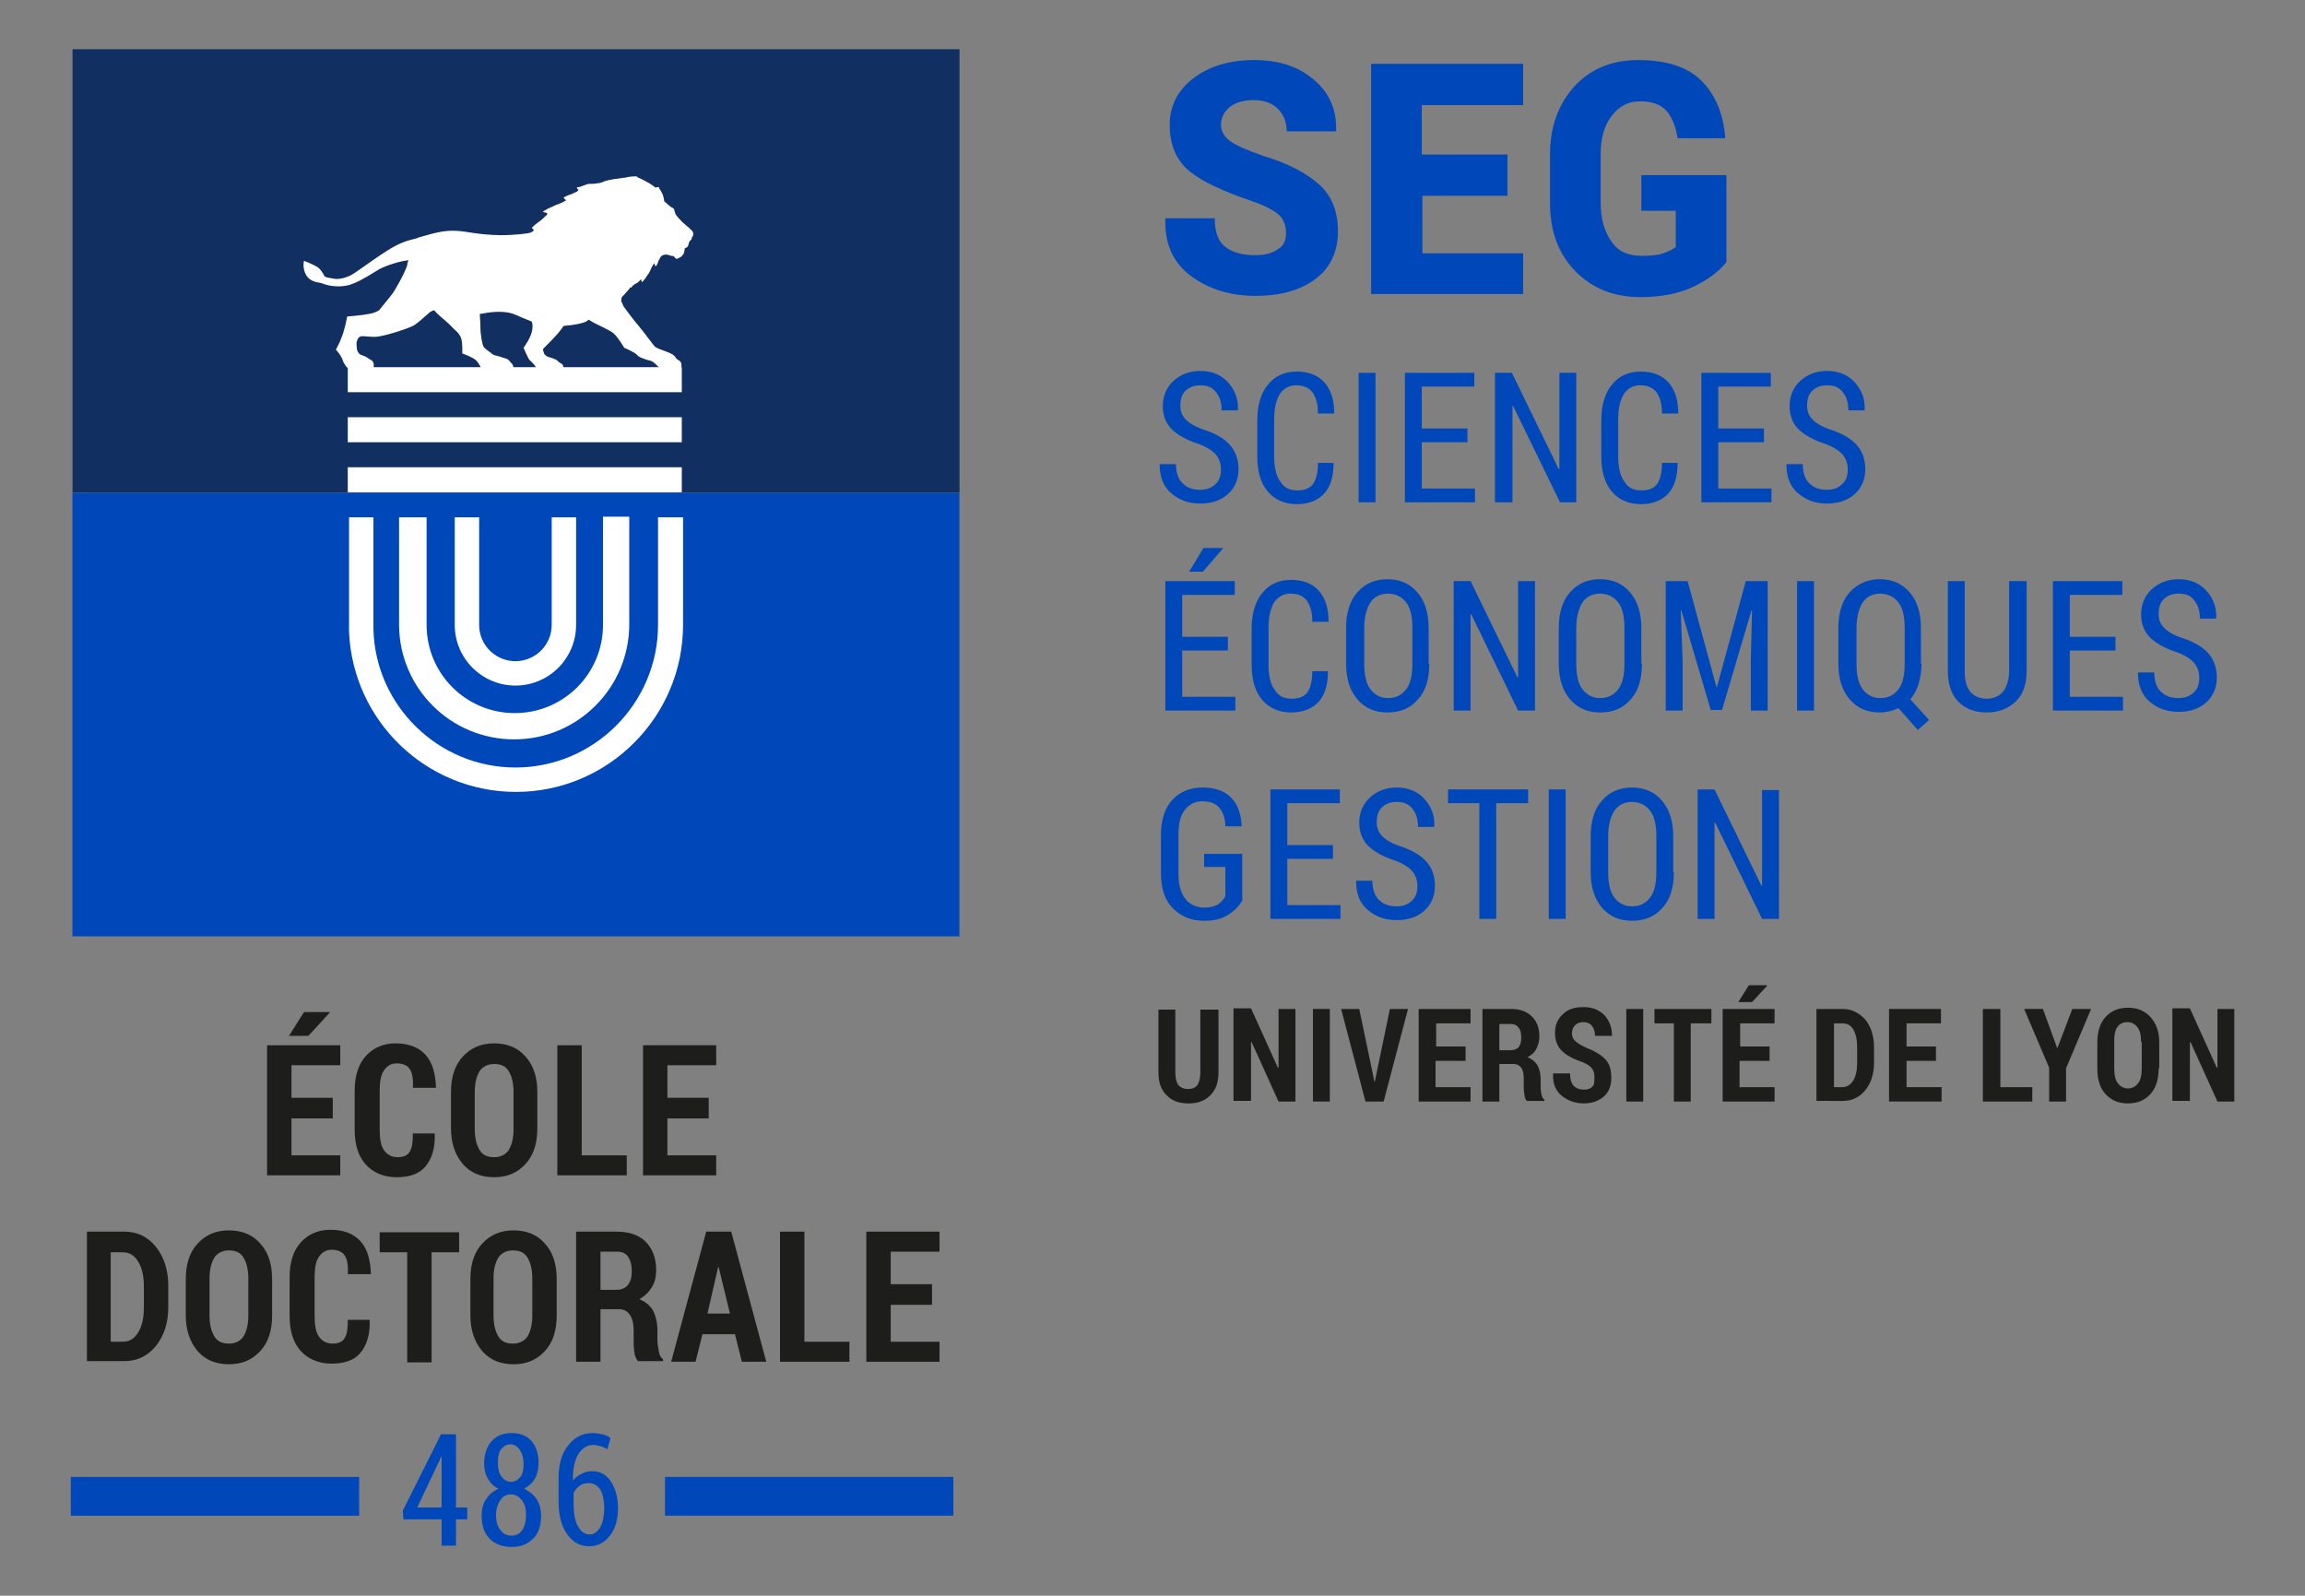 <?xml version="1.0" encoding="utf-8"?>
<!-- Generator: Adobe Illustrator 22.0.1, SVG Export Plug-In . SVG Version: 6.00 Build 0)  -->
<svg version="1.1" id="Calque_1" xmlns="http://www.w3.org/2000/svg" xmlns:xlink="http://www.w3.org/1999/xlink" x="0px" y="0px"
	 viewBox="0 0 368.5 255.1" style="enable-background:new 0 0 368.5 255.1;" xml:space="preserve">
<rect x="0" y="0" width="368.5" height="255.1" fill="#808080" stroke="none"/>
<style type="text/css">
	.st0{fill:#0047BA;}
	.st1{fill:#1D1D1B;}
	.st2{fill:#122F62;}
	.st3{fill:#FFFFFF;}
</style>
<g>
	<path class="st0" d="M205.6,37.3c0-1.3-0.4-2.3-1.2-3c-0.8-0.7-2.3-1.5-4.4-2.2c-4.4-1.5-7.7-3-9.8-4.7S187,23.2,187,20
		c0-3.1,1.3-5.6,3.8-7.5c2.5-1.9,5.8-2.9,9.7-2.9c3.9,0,7,1,9.5,3.1c2.5,2.1,3.7,4.8,3.6,8.1l0,0.2h-7.9c0-1.5-0.5-2.7-1.4-3.6
		c-0.9-0.9-2.2-1.4-3.9-1.4c-1.6,0-2.9,0.4-3.8,1.1c-0.9,0.8-1.4,1.7-1.4,2.8c0,1.1,0.5,1.9,1.4,2.6s2.7,1.5,5.3,2.4
		c4,1.2,7,2.8,9,4.6c2,1.8,3,4.3,3,7.5c0,3.2-1.2,5.8-3.6,7.6c-2.4,1.8-5.6,2.7-9.5,2.7c-4,0-7.4-1-10.3-3.1
		c-2.9-2.1-4.3-5.1-4.2-9.1l0-0.2h7.9c0,2.1,0.5,3.6,1.6,4.5s2.7,1.4,4.9,1.4c1.7,0,2.9-0.4,3.8-1.1
		C205.2,39.3,205.6,38.4,205.6,37.3z"/>
	<path class="st0" d="M241.1,31.3h-13.7v9.2h16.1V47h-24.3V10.2h24.3v6.6h-16.2v7.9h13.7V31.3z"/>
	<path class="st0" d="M276,41.9c-1.2,1.5-2.9,2.8-5.2,3.9c-2.3,1.1-5.1,1.7-8.5,1.7c-4.3,0-7.8-1.4-10.5-4.2c-2.7-2.8-4-6.4-4-10.9
		v-7.7c0-4.4,1.3-8,3.9-10.9c2.6-2.8,6-4.2,10.2-4.2c4.5,0,7.9,1.1,10.1,3.3c2.2,2.2,3.5,5.2,3.8,9l0,0.2h-7.6
		c-0.3-1.9-0.9-3.4-1.8-4.4c-0.9-1-2.3-1.5-4.2-1.5s-3.4,0.8-4.6,2.4c-1.2,1.6-1.7,3.6-1.7,6.1v7.7c0,2.6,0.6,4.6,1.7,6.2
		c1.1,1.6,2.7,2.3,4.8,2.3c1.5,0,2.7-0.1,3.5-0.4s1.5-0.6,2-1v-5.8h-5.5v-5.7H276V41.9z"/>
	<path class="st0" d="M195.2,75.1c0-1-0.3-1.8-0.8-2.4c-0.5-0.6-1.4-1.2-2.7-1.7c-1.9-0.6-3.3-1.4-4.3-2.3c-1-1-1.5-2.2-1.5-3.8
		c0-1.6,0.6-3,1.7-4c1.1-1,2.5-1.6,4.3-1.6c1.8,0,3.3,0.6,4.4,1.8c1.1,1.2,1.7,2.7,1.6,4.4l0,0.1h-2.6c0-1.2-0.3-2.2-0.9-2.9
		c-0.6-0.8-1.4-1.1-2.5-1.1c-1,0-1.8,0.3-2.4,0.9c-0.6,0.6-0.8,1.4-0.8,2.4c0,0.9,0.3,1.6,0.9,2.2s1.6,1.2,2.9,1.6
		c1.8,0.6,3.2,1.4,4.1,2.4c0.9,1,1.4,2.3,1.4,3.9c0,1.7-0.6,3-1.7,4s-2.6,1.5-4.4,1.5c-1.8,0-3.3-0.5-4.6-1.6
		c-1.3-1.1-1.9-2.6-1.9-4.6l0-0.1h2.6c0,1.4,0.4,2.5,1.1,3.1c0.7,0.7,1.6,1,2.8,1c1,0,1.8-0.3,2.4-0.9
		C194.9,76.9,195.2,76.1,195.2,75.1z"/>
	<path class="st0" d="M213.2,74L213.2,74c0,2.2-0.5,3.8-1.5,4.9c-1,1.1-2.5,1.7-4.4,1.7c-1.9,0-3.5-0.7-4.6-2
		c-1.2-1.4-1.7-3.3-1.7-5.7v-5.7c0-2.4,0.6-4.4,1.7-5.7c1.1-1.4,2.7-2.1,4.6-2.1c1.9,0,3.4,0.6,4.4,1.7c1,1.1,1.6,2.7,1.6,4.9l0,0.1
		h-2.6c0-1.5-0.3-2.6-0.9-3.4c-0.5-0.7-1.4-1.1-2.6-1.1c-1.1,0-2,0.5-2.6,1.4c-0.6,1-0.9,2.3-0.9,4.1v5.8c0,1.8,0.3,3.2,1,4.1
		c0.6,1,1.5,1.4,2.7,1.4c1.1,0,2-0.3,2.5-1s0.8-1.8,0.8-3.4H213.2z"/>
	<path class="st0" d="M219.9,80.3h-2.7V59.6h2.7V80.3z"/>
	<path class="st0" d="M234.6,70.7h-7.3v7.4h8.5v2.2h-11.2V59.6h11.1v2.2h-8.4v6.7h7.3V70.7z"/>
	<path class="st0" d="M252.1,80.3h-2.7l-7.5-15.4l-0.1,0v15.4H239V59.6h2.7l7.5,15.4l0.1,0V59.6h2.7V80.3z"/>
	<path class="st0" d="M268.2,74L268.2,74c0,2.2-0.5,3.8-1.5,4.9c-1,1.1-2.5,1.7-4.4,1.7c-1.9,0-3.5-0.7-4.6-2
		c-1.2-1.4-1.7-3.3-1.7-5.7v-5.7c0-2.4,0.6-4.4,1.7-5.7c1.1-1.4,2.7-2.1,4.6-2.1c1.9,0,3.4,0.6,4.4,1.7c1,1.1,1.6,2.7,1.6,4.9l0,0.1
		h-2.6c0-1.5-0.3-2.6-0.9-3.4c-0.5-0.7-1.4-1.1-2.6-1.1c-1.1,0-2,0.5-2.6,1.4c-0.6,1-0.9,2.3-0.9,4.1v5.8c0,1.8,0.3,3.2,1,4.1
		c0.6,1,1.5,1.4,2.7,1.4c1.1,0,2-0.3,2.5-1s0.8-1.8,0.8-3.4H268.2z"/>
	<path class="st0" d="M282,70.7h-7.3v7.4h8.5v2.2h-11.2V59.6h11.1v2.2h-8.4v6.7h7.3V70.7z"/>
	<path class="st0" d="M295.4,75.1c0-1-0.3-1.8-0.8-2.4c-0.5-0.6-1.4-1.2-2.7-1.7c-1.9-0.6-3.3-1.4-4.3-2.3c-1-1-1.5-2.2-1.5-3.8
		c0-1.6,0.6-3,1.7-4c1.1-1,2.5-1.6,4.3-1.6c1.8,0,3.3,0.6,4.4,1.8c1.1,1.2,1.7,2.7,1.6,4.4l0,0.1h-2.6c0-1.2-0.3-2.2-0.9-2.9
		c-0.6-0.8-1.4-1.1-2.5-1.1c-1,0-1.8,0.3-2.4,0.9c-0.6,0.6-0.8,1.4-0.8,2.4c0,0.9,0.3,1.6,0.9,2.2s1.6,1.2,2.9,1.6
		c1.8,0.6,3.2,1.4,4.1,2.4c0.9,1,1.4,2.3,1.4,3.9c0,1.7-0.6,3-1.7,4s-2.6,1.5-4.4,1.5c-1.8,0-3.3-0.5-4.6-1.6
		c-1.3-1.1-1.9-2.6-1.9-4.6l0-0.1h2.6c0,1.4,0.4,2.5,1.1,3.1c0.7,0.7,1.6,1,2.8,1c1,0,1.8-0.3,2.4-0.9
		C295.1,76.9,295.4,76.1,295.4,75.1z"/>
	<path class="st0" d="M196.3,104H189v7.4h8.5v2.2h-11.2V92.9h11.1v2.2H189v6.7h7.3V104z M192.4,87.6h3.1l0,0.1l-3.2,3.7h-2.2
		L192.4,87.6z"/>
	<path class="st0" d="M212.3,107.3L212.3,107.3c0,2.2-0.5,3.8-1.5,4.9c-1,1.1-2.5,1.7-4.4,1.7c-1.9,0-3.5-0.7-4.6-2
		c-1.2-1.4-1.7-3.3-1.7-5.7v-5.7c0-2.4,0.6-4.4,1.7-5.7c1.1-1.4,2.7-2.1,4.6-2.1c1.9,0,3.4,0.6,4.4,1.7c1,1.1,1.6,2.7,1.6,4.9l0,0.1
		h-2.6c0-1.5-0.3-2.6-0.9-3.4c-0.5-0.7-1.4-1.1-2.6-1.1c-1.1,0-2,0.5-2.6,1.4c-0.6,1-0.9,2.3-0.9,4.1v5.8c0,1.8,0.3,3.2,1,4.1
		c0.6,1,1.5,1.4,2.7,1.4c1.1,0,2-0.3,2.5-1s0.8-1.8,0.8-3.4H212.3z"/>
	<path class="st0" d="M228.5,106.1c0,2.5-0.6,4.4-1.8,5.7c-1.2,1.4-2.8,2.1-4.9,2.1c-2,0-3.6-0.7-4.8-2.1c-1.2-1.4-1.8-3.3-1.8-5.7
		v-5.7c0-2.4,0.6-4.4,1.8-5.7c1.2-1.4,2.8-2.1,4.8-2.1c2,0,3.6,0.7,4.8,2.1s1.8,3.3,1.8,5.7V106.1z M225.8,100.4
		c0-1.8-0.3-3.2-1-4.1c-0.7-0.9-1.7-1.4-2.9-1.4c-1.2,0-2.2,0.5-2.8,1.4s-1,2.3-1,4.1v5.7c0,1.8,0.3,3.2,1,4.1
		c0.7,0.9,1.6,1.4,2.8,1.4c1.3,0,2.2-0.5,2.9-1.4s1-2.3,1-4.1V100.4z"/>
	<path class="st0" d="M245.4,113.6h-2.7l-7.5-15.4l-0.1,0v15.4h-2.7V92.9h2.7l7.5,15.4l0.1,0V92.9h2.7V113.6z"/>
	<path class="st0" d="M262.5,106.1c0,2.5-0.6,4.4-1.8,5.7c-1.2,1.4-2.8,2.1-4.9,2.1c-2,0-3.6-0.7-4.8-2.1c-1.2-1.4-1.8-3.3-1.8-5.7
		v-5.7c0-2.4,0.6-4.4,1.8-5.7c1.2-1.4,2.8-2.1,4.8-2.1c2,0,3.6,0.7,4.8,2.1s1.8,3.3,1.8,5.7V106.1z M259.7,100.4
		c0-1.8-0.3-3.2-1-4.1c-0.7-0.9-1.7-1.4-2.9-1.4c-1.2,0-2.2,0.5-2.8,1.4s-1,2.3-1,4.1v5.7c0,1.8,0.3,3.2,1,4.1
		c0.7,0.9,1.6,1.4,2.8,1.4c1.3,0,2.2-0.5,2.9-1.4s1-2.3,1-4.1V100.4z"/>
	<path class="st0" d="M269.8,92.9l4.6,16.9h0.1l4.6-16.9h3.5v20.7h-2.7v-8l0.2-8l-0.1,0l-4.7,15.9h-1.8l-4.7-15.9l-0.1,0l0.3,8v8
		h-2.7V92.9H269.8z"/>
	<path class="st0" d="M290,113.6h-2.7V92.9h2.7V113.6z"/>
	<path class="st0" d="M307.2,106.1c0,1.2-0.2,2.3-0.5,3.3s-0.8,1.8-1.3,2.4l3,3.3l-1.8,1.6l-3.1-3.5c-0.5,0.2-0.9,0.4-1.4,0.5
		c-0.5,0.1-1,0.2-1.6,0.2c-2,0-3.6-0.7-4.8-2.1c-1.2-1.4-1.8-3.3-1.8-5.7v-5.7c0-2.4,0.6-4.4,1.8-5.7s2.8-2.1,4.8-2.1
		c2,0,3.6,0.7,4.8,2.1c1.2,1.4,1.8,3.3,1.8,5.7V106.1z M304.5,100.4c0-1.8-0.3-3.2-1-4.1c-0.7-0.9-1.7-1.4-2.9-1.4
		c-1.2,0-2.2,0.5-2.8,1.4s-1,2.3-1,4.1v5.7c0,1.8,0.3,3.2,1,4.1c0.7,0.9,1.6,1.4,2.8,1.4c1.3,0,2.2-0.5,2.9-1.4s1-2.3,1-4.1V100.4z"
		/>
	<path class="st0" d="M324,92.9v14.4c0,2.1-0.6,3.8-1.8,4.9c-1.2,1.1-2.7,1.7-4.6,1.7c-1.9,0-3.4-0.6-4.5-1.7
		c-1.1-1.1-1.7-2.8-1.7-4.9V92.9h2.7v14.4c0,1.5,0.3,2.6,0.9,3.3s1.5,1.1,2.6,1.1c1.1,0,2-0.4,2.6-1.1c0.6-0.7,1-1.9,1-3.4V92.9H324
		z"/>
	<path class="st0" d="M338.2,104h-7.3v7.4h8.5v2.2h-11.2V92.9h11.1v2.2h-8.4v6.7h7.3V104z"/>
	<path class="st0" d="M351.6,108.4c0-1-0.3-1.8-0.8-2.4c-0.5-0.6-1.4-1.2-2.7-1.7c-1.9-0.6-3.3-1.4-4.3-2.3c-1-1-1.5-2.2-1.5-3.8
		c0-1.6,0.6-3,1.7-4c1.1-1,2.5-1.6,4.3-1.6c1.8,0,3.3,0.6,4.4,1.8c1.1,1.2,1.7,2.7,1.6,4.4l0,0.1h-2.6c0-1.2-0.3-2.2-0.9-2.9
		c-0.6-0.8-1.4-1.1-2.5-1.1c-1,0-1.8,0.3-2.4,0.9c-0.6,0.6-0.8,1.4-0.8,2.4c0,0.9,0.3,1.6,0.9,2.2s1.6,1.2,2.9,1.6
		c1.8,0.6,3.2,1.4,4.1,2.4c0.9,1,1.4,2.3,1.4,3.9c0,1.7-0.6,3-1.7,4s-2.6,1.5-4.4,1.5c-1.8,0-3.3-0.5-4.6-1.6
		c-1.3-1.1-1.9-2.6-1.9-4.6l0-0.1h2.6c0,1.4,0.4,2.5,1.1,3.1c0.7,0.7,1.6,1,2.8,1c1,0,1.8-0.3,2.4-0.9
		C351.3,110.2,351.6,109.4,351.6,108.4z"/>
	<path class="st0" d="M198.6,144c-0.5,0.8-1.2,1.6-2.2,2.2c-1,0.7-2.3,1-3.9,1c-2.1,0-3.7-0.7-5-2c-1.3-1.3-1.9-3.2-1.9-5.6v-6.1
		c0-2.4,0.6-4.3,1.8-5.6c1.2-1.3,2.8-2,4.8-2c2,0,3.5,0.5,4.6,1.6c1.1,1.1,1.6,2.6,1.7,4.5l0,0.1h-2.6c0-1.3-0.4-2.3-1-3
		c-0.6-0.7-1.5-1-2.7-1c-1.2,0-2.1,0.5-2.8,1.4c-0.7,0.9-1,2.2-1,4v6.2c0,1.8,0.4,3.1,1.1,4s1.8,1.4,3,1.4c0.9,0,1.7-0.2,2.2-0.5
		s0.9-0.8,1.2-1.3v-4.7h-3.4v-2.1h6.1V144z"/>
	<path class="st0" d="M213.1,137.3h-7.3v7.4h8.5v2.2h-11.2v-20.7h11.1v2.2h-8.4v6.7h7.3V137.3z"/>
	<path class="st0" d="M226.6,141.7c0-1-0.3-1.8-0.8-2.4c-0.5-0.6-1.4-1.2-2.7-1.7c-1.9-0.6-3.3-1.4-4.3-2.3c-1-1-1.5-2.2-1.5-3.8
		c0-1.6,0.6-3,1.7-4c1.1-1,2.5-1.6,4.3-1.6c1.8,0,3.3,0.6,4.4,1.8c1.1,1.2,1.7,2.7,1.6,4.4l0,0.1h-2.6c0-1.2-0.3-2.2-0.9-2.9
		c-0.6-0.8-1.4-1.1-2.5-1.1c-1,0-1.8,0.3-2.4,0.9c-0.6,0.6-0.8,1.4-0.8,2.4c0,0.9,0.3,1.6,0.9,2.2s1.6,1.2,2.9,1.6
		c1.8,0.6,3.2,1.4,4.1,2.4c0.9,1,1.4,2.3,1.4,3.9c0,1.7-0.6,3-1.7,4s-2.6,1.5-4.4,1.5c-1.8,0-3.3-0.5-4.6-1.6
		c-1.3-1.1-1.9-2.6-1.9-4.6l0-0.1h2.6c0,1.4,0.4,2.5,1.1,3.1c0.7,0.7,1.6,1,2.8,1c1,0,1.8-0.3,2.4-0.9
		C226.3,143.5,226.6,142.7,226.6,141.7z"/>
	<path class="st0" d="M244.3,128.4h-5.1v18.5h-2.7v-18.5h-5v-2.2h12.8V128.4z"/>
	<path class="st0" d="M250.3,146.9h-2.7v-20.7h2.7V146.9z"/>
	<path class="st0" d="M267.6,139.4c0,2.5-0.6,4.4-1.8,5.7c-1.2,1.4-2.8,2.1-4.9,2.1c-2,0-3.6-0.7-4.8-2.1c-1.2-1.4-1.8-3.3-1.8-5.7
		v-5.7c0-2.4,0.6-4.4,1.8-5.7c1.2-1.4,2.8-2.1,4.8-2.1c2,0,3.6,0.7,4.8,2.1c1.2,1.4,1.8,3.3,1.8,5.7V139.4z M264.8,133.7
		c0-1.8-0.3-3.2-1-4.1c-0.7-0.9-1.7-1.4-2.9-1.4c-1.2,0-2.2,0.5-2.8,1.4s-1,2.3-1,4.1v5.7c0,1.8,0.3,3.2,1,4.1
		c0.7,0.9,1.6,1.4,2.8,1.4c1.3,0,2.2-0.5,2.9-1.4s1-2.3,1-4.1V133.7z"/>
	<path class="st0" d="M284.4,146.9h-2.7l-7.5-15.4l-0.1,0v15.4h-2.7v-20.7h2.7l7.5,15.4l0.1,0v-15.3h2.7V146.9z"/>
	<path class="st1" d="M194.8,161.3v10.1c0,1.6-0.4,2.8-1.3,3.7s-2,1.3-3.5,1.3s-2.6-0.4-3.5-1.3c-0.9-0.9-1.3-2.1-1.3-3.6v-10.1h2.7
		v10.1c0,0.9,0.2,1.6,0.5,2c0.4,0.4,0.9,0.6,1.5,0.6c0.7,0,1.2-0.2,1.5-0.6s0.5-1.1,0.5-2v-10.1H194.8z"/>
	<path class="st1" d="M207.1,176.1h-2.7l-4.3-9.5l-0.1,0v9.4h-2.8v-14.8h2.8l4.3,9.5l0.1,0v-9.4h2.7V176.1z"/>
	<path class="st1" d="M212.6,176.1h-2.7v-14.8h2.7V176.1z"/>
	<path class="st1" d="M219.6,172.3l0.1,0.6h0.1l0.1-0.5l2.3-11.1h2.9l-3.9,14.8h-2.9l-3.9-14.8h2.9L219.6,172.3z"/>
	<path class="st1" d="M234.2,169.6h-4.7v4.2h5.6v2.3h-8.3v-14.8h8.3v2.3h-5.5v3.7h4.7V169.6z"/>
	<path class="st1" d="M239.7,170.2v5.9H237v-14.8h4.6c1.4,0,2.5,0.4,3.3,1.2c0.8,0.8,1.2,1.8,1.2,3.2c0,0.8-0.2,1.4-0.5,2
		c-0.3,0.6-0.8,1-1.4,1.3c0.7,0.3,1.2,0.7,1.6,1.3c0.3,0.6,0.5,1.3,0.5,2.2v1c0,0.4,0,0.8,0.1,1.3c0.1,0.5,0.2,0.8,0.5,1v0.2h-2.8
		c-0.2-0.2-0.4-0.6-0.4-1.1c-0.1-0.5-0.1-1-0.1-1.5v-1c0-0.7-0.1-1.3-0.4-1.7s-0.7-0.6-1.2-0.6H239.7z M239.7,167.9h1.8
		c0.6,0,1-0.2,1.3-0.5c0.3-0.4,0.4-0.9,0.4-1.5c0-0.7-0.1-1.2-0.4-1.6c-0.3-0.4-0.7-0.6-1.3-0.6h-1.8V167.9z"/>
	<path class="st1" d="M254.9,172.2c0-0.6-0.1-1-0.4-1.4s-0.8-0.7-1.5-1c-1.5-0.5-2.6-1.1-3.3-1.8s-1.1-1.6-1.1-2.9
		c0-1.2,0.4-2.2,1.3-3c0.8-0.8,1.9-1.1,3.3-1.1c1.3,0,2.4,0.4,3.3,1.3c0.8,0.9,1.2,1.9,1.2,3.2l0,0.1H255c0-0.7-0.2-1.2-0.5-1.6
		c-0.3-0.4-0.8-0.6-1.4-0.6c-0.5,0-1,0.2-1.3,0.5c-0.3,0.3-0.5,0.8-0.5,1.3c0,0.5,0.2,0.9,0.5,1.2s0.9,0.7,1.8,1.1
		c1.3,0.5,2.3,1.1,3,1.8c0.7,0.7,1,1.7,1,3c0,1.3-0.4,2.3-1.2,3c-0.8,0.7-1.9,1.1-3.2,1.1c-1.3,0-2.5-0.4-3.5-1.2
		c-1-0.8-1.5-2-1.4-3.5l0-0.1h2.7c0,0.9,0.2,1.6,0.6,2s0.9,0.6,1.7,0.6c0.6,0,1-0.2,1.3-0.5S254.9,172.8,254.9,172.2z"/>
	<path class="st1" d="M262.8,176.1H260v-14.8h2.7V176.1z"/>
	<path class="st1" d="M273.5,163.6h-3.2v12.5h-2.7v-12.5h-3.1v-2.3h9.1V163.6z"/>
	<path class="st1" d="M282.8,169.6h-4.7v4.2h5.6v2.3h-8.3v-14.8h8.3v2.3h-5.5v3.7h4.7V169.6z M279.6,157.5h2.9l0,0.1l-2.4,2.6
		l-2.2,0L279.6,157.5z"/>
	<path class="st1" d="M290.4,176.1v-14.8h4.2c1.4,0,2.6,0.6,3.6,1.7c0.9,1.1,1.4,2.6,1.4,4.4v2.5c0,1.8-0.5,3.3-1.4,4.4
		c-0.9,1.1-2.1,1.7-3.6,1.7H290.4z M293.2,163.6v10.2h1.3c0.8,0,1.4-0.4,1.8-1.1c0.4-0.7,0.6-1.6,0.6-2.8v-2.5
		c0-1.2-0.2-2.1-0.6-2.8c-0.4-0.7-1-1-1.8-1H293.2z"/>
	<path class="st1" d="M309.5,169.6h-4.7v4.2h5.6v2.3H302v-14.8h8.3v2.3h-5.5v3.7h4.7V169.6z"/>
	<path class="st1" d="M319.8,173.8h5.1v2.3h-7.9v-14.8h2.8V173.8z"/>
	<path class="st1" d="M328.9,167.6L328.9,167.6l2.4-6.3h3l-4,9.5v5.3h-2.7v-5.4l-4-9.4h3L328.9,167.6z"/>
	<path class="st1" d="M345.1,170.8c0,1.7-0.4,3.1-1.3,4.1c-0.9,1-2.1,1.5-3.6,1.5c-1.5,0-2.7-0.5-3.6-1.5c-0.9-1-1.3-2.3-1.3-4.1
		v-4.1c0-1.7,0.4-3.1,1.3-4.1c0.9-1,2.1-1.5,3.6-1.5c1.5,0,2.7,0.5,3.6,1.5c0.9,1,1.4,2.3,1.4,4.1V170.8z M342.3,166.6
		c0-1.1-0.2-1.9-0.6-2.4c-0.4-0.5-0.9-0.8-1.6-0.8c-0.7,0-1.3,0.3-1.6,0.8c-0.4,0.5-0.5,1.3-0.5,2.4v4.2c0,1.1,0.2,1.9,0.6,2.4
		c0.4,0.5,0.9,0.8,1.6,0.8c0.7,0,1.2-0.3,1.6-0.8c0.4-0.5,0.6-1.3,0.6-2.4V166.6z"/>
	<path class="st1" d="M357.2,176.1h-2.7l-4.3-9.5l-0.1,0v9.4h-2.8v-14.8h2.8l4.3,9.5l0.1,0v-9.4h2.7V176.1z"/>
</g>
<g>
	<g>
		<path class="st1" d="M53.2,178.8h-6.6v5.9h7.8v3.2H42.7v-20.8h11.7v3.2h-7.8v5.2h6.6V178.8z M48.6,161.8h4.1l0,0.1l-3.4,3.7
			l-3.1,0L48.6,161.8z"/>
		<path class="st1" d="M69.5,181.2L69.5,181.2c0.1,2.4-0.5,4.1-1.5,5.3c-1,1.2-2.6,1.7-4.6,1.7s-3.7-0.7-4.9-2
			c-1.2-1.3-1.8-3.2-1.8-5.6v-6.2c0-2.4,0.6-4.3,1.8-5.6c1.2-1.3,2.8-2,4.7-2c2.1,0,3.7,0.6,4.8,1.8c1.1,1.2,1.6,2.9,1.7,5.2l0,0.1
			h-3.7c0.1-1.4-0.1-2.4-0.5-3c-0.4-0.6-1.1-0.9-2.1-0.9c-0.9,0-1.5,0.4-2,1.1s-0.7,1.8-0.7,3.2v6.3c0,1.5,0.2,2.6,0.7,3.3
			s1.2,1.1,2.2,1.1c0.9,0,1.6-0.3,1.9-0.9c0.4-0.6,0.5-1.5,0.5-2.9H69.5z"/>
		<path class="st1" d="M85.9,180.4c0,2.4-0.6,4.3-1.9,5.7c-1.3,1.4-2.9,2.1-5,2.1s-3.8-0.7-5-2.1c-1.2-1.4-1.9-3.3-1.9-5.7v-5.8
			c0-2.4,0.6-4.3,1.9-5.7c1.3-1.4,2.9-2.1,5-2.1c2.1,0,3.8,0.7,5,2.1c1.3,1.4,1.9,3.3,1.9,5.7V180.4z M82.1,174.6
			c0-1.5-0.3-2.6-0.8-3.4c-0.5-0.8-1.3-1.1-2.3-1.1c-1,0-1.8,0.4-2.3,1.1c-0.5,0.8-0.8,1.9-0.8,3.4v5.9c0,1.5,0.3,2.6,0.8,3.4
			c0.5,0.8,1.3,1.1,2.3,1.1c1,0,1.8-0.4,2.3-1.1c0.5-0.8,0.8-1.9,0.8-3.4V174.6z"/>
		<path class="st1" d="M93,184.7h7.2v3.2H89.1v-20.8H93V184.7z"/>
		<path class="st1" d="M113.3,178.8h-6.6v5.9h7.8v3.2h-11.7v-20.8h11.7v3.2h-7.8v5.2h6.6V178.8z"/>
		<path class="st1" d="M13.9,217.7v-20.8h6c2,0,3.7,0.8,5,2.4c1.3,1.6,2,3.7,2,6.2v3.5c0,2.5-0.7,4.6-2,6.2c-1.3,1.6-3,2.4-5,2.4
			H13.9z M17.7,200.2v14.3h1.9c1.1,0,1.9-0.5,2.5-1.5c0.6-1,0.9-2.3,0.9-3.9v-3.5c0-1.6-0.3-2.9-0.9-3.9c-0.6-1-1.4-1.5-2.5-1.5
			H17.7z"/>
		<path class="st1" d="M43.5,210.3c0,2.4-0.6,4.3-1.9,5.7c-1.3,1.4-2.9,2.1-5,2.1c-2.1,0-3.8-0.7-5-2.1c-1.2-1.4-1.9-3.3-1.9-5.7
			v-5.8c0-2.4,0.6-4.3,1.9-5.7c1.3-1.4,2.9-2.1,5-2.1c2.1,0,3.8,0.7,5,2.1c1.3,1.4,1.9,3.3,1.9,5.7V210.3z M39.7,204.4
			c0-1.5-0.3-2.6-0.8-3.4c-0.5-0.8-1.3-1.1-2.3-1.1c-1,0-1.8,0.4-2.3,1.1c-0.5,0.8-0.8,1.9-0.8,3.4v5.9c0,1.5,0.3,2.6,0.8,3.4
			c0.5,0.8,1.3,1.1,2.3,1.1c1,0,1.8-0.4,2.3-1.1c0.5-0.8,0.8-1.9,0.8-3.4V204.4z"/>
		<path class="st1" d="M59.1,211L59.1,211c0.1,2.4-0.5,4.1-1.5,5.3c-1,1.2-2.6,1.7-4.6,1.7s-3.7-0.7-4.9-2c-1.2-1.3-1.8-3.2-1.8-5.6
			v-6.2c0-2.4,0.6-4.3,1.8-5.6c1.2-1.3,2.8-2,4.7-2c2.1,0,3.7,0.6,4.8,1.8s1.6,2.9,1.7,5.2l0,0.1h-3.7c0.1-1.4-0.1-2.4-0.5-3
			c-0.4-0.6-1.1-0.9-2.1-0.9c-0.9,0-1.5,0.4-2,1.1c-0.5,0.7-0.7,1.8-0.7,3.2v6.3c0,1.5,0.2,2.6,0.7,3.3c0.5,0.7,1.2,1.1,2.2,1.1
			c0.9,0,1.6-0.3,1.9-0.9c0.4-0.6,0.5-1.5,0.5-2.9H59.1z"/>
		<path class="st1" d="M73.5,200.2H69v17.6h-3.9v-17.6h-4.4v-3.2h12.7V200.2z"/>
		<path class="st1" d="M89,210.3c0,2.4-0.6,4.3-1.9,5.7c-1.3,1.4-2.9,2.1-5,2.1s-3.8-0.7-5-2.1c-1.2-1.4-1.9-3.3-1.9-5.7v-5.8
			c0-2.4,0.6-4.3,1.9-5.7c1.3-1.4,2.9-2.1,5-2.1c2.1,0,3.8,0.7,5,2.1c1.3,1.4,1.9,3.3,1.9,5.7V210.3z M85.1,204.4
			c0-1.5-0.3-2.6-0.8-3.4c-0.5-0.8-1.3-1.1-2.3-1.1c-1,0-1.8,0.4-2.3,1.1c-0.5,0.8-0.8,1.9-0.8,3.4v5.9c0,1.5,0.3,2.6,0.8,3.4
			c0.5,0.8,1.3,1.1,2.3,1.1c1,0,1.8-0.4,2.3-1.1c0.5-0.8,0.8-1.9,0.8-3.4V204.4z"/>
		<path class="st1" d="M96,209.4v8.3h-3.9v-20.8h6.5c1.9,0,3.5,0.5,4.6,1.6c1.1,1.1,1.7,2.6,1.7,4.5c0,1.1-0.2,2-0.7,2.8
			c-0.5,0.8-1.1,1.4-2,1.9c1,0.4,1.7,1,2.2,1.8c0.4,0.8,0.7,1.9,0.7,3.1v1.5c0,0.6,0.1,1.2,0.2,1.8c0.1,0.7,0.3,1.1,0.7,1.4v0.3h-4
			c-0.3-0.3-0.5-0.8-0.6-1.5c-0.1-0.7-0.1-1.4-0.1-2.1v-1.4c0-1-0.2-1.8-0.6-2.4c-0.4-0.6-1-0.9-1.7-0.9H96z M96,206.2h2.6
			c0.8,0,1.4-0.3,1.8-0.8c0.4-0.5,0.6-1.2,0.6-2.2c0-1-0.2-1.7-0.6-2.3c-0.4-0.6-1-0.8-1.8-0.8H96V206.2z"/>
		<path class="st1" d="M117.5,213.3h-5.2l-1.1,4.4h-3.9l5.6-20.8h4l5.6,20.8h-3.9L117.5,213.3z M113.1,210h3.6l-1.8-7.4h-0.1
			L113.1,210z"/>
		<path class="st1" d="M128.6,214.5h7.2v3.2h-11.1v-20.8h3.9V214.5z"/>
		<path class="st1" d="M149,208.6h-6.6v5.9h7.8v3.2h-11.7v-20.8h11.7v3.2h-7.8v5.2h6.6V208.6z"/>
	</g>
</g>
<g>
	<g>
		<path class="st0" d="M72.9,241h1.8v1.9h-1.8v4.2h-2.3v-4.2h-6.1l-0.1-1.4l6.1-12.2h2.4V241z M66.7,241h3.9v-8.1l-0.1,0l-0.2,0.5
			L66.7,241z"/>
		<path class="st0" d="M86.1,233.9c0,0.9-0.2,1.8-0.6,2.5c-0.4,0.7-1,1.2-1.7,1.6c0.8,0.4,1.5,0.9,2,1.7c0.5,0.8,0.7,1.6,0.7,2.6
			c0,1.6-0.4,2.9-1.3,3.7c-0.9,0.9-2,1.3-3.4,1.3c-1.4,0-2.6-0.4-3.5-1.3c-0.9-0.9-1.3-2.1-1.3-3.7c0-1,0.2-1.9,0.7-2.6
			c0.5-0.8,1.1-1.3,2-1.7c-0.7-0.3-1.3-0.9-1.7-1.6c-0.4-0.7-0.6-1.5-0.6-2.4c0-1.5,0.4-2.7,1.2-3.6c0.8-0.9,1.9-1.3,3.2-1.3
			c1.3,0,2.4,0.4,3.2,1.3C85.7,231.2,86.1,232.4,86.1,233.9z M84.1,242.2c0-1-0.2-1.8-0.7-2.4c-0.5-0.6-1-0.9-1.7-0.9
			c-0.7,0-1.3,0.3-1.7,0.9c-0.4,0.6-0.7,1.4-0.7,2.4c0,1,0.2,1.8,0.7,2.4c0.4,0.6,1,0.9,1.8,0.9c0.7,0,1.3-0.3,1.7-0.9
			C83.9,244,84.1,243.2,84.1,242.2z M83.7,234c0-0.9-0.2-1.6-0.6-2.2s-0.9-0.9-1.5-0.9c-0.6,0-1.1,0.3-1.5,0.8s-0.5,1.3-0.5,2.2
			c0,0.9,0.2,1.7,0.6,2.2c0.4,0.5,0.9,0.8,1.5,0.8c0.6,0,1.1-0.3,1.5-0.8C83.6,235.6,83.7,234.9,83.7,234z"/>
		<path class="st0" d="M94.8,229.1c0.5,0,1,0.1,1.5,0.2c0.5,0.1,0.9,0.3,1.3,0.6l-0.5,1.8c-0.3-0.2-0.7-0.4-1.1-0.5
			c-0.4-0.1-0.8-0.2-1.2-0.2c-0.9,0-1.7,0.5-2.3,1.4c-0.6,1-0.9,2.2-0.9,3.8v0.5c0.4-0.5,0.8-0.8,1.4-1.1c0.5-0.3,1.1-0.4,1.7-0.4
			c1.3,0,2.3,0.6,3,1.7c0.7,1.1,1.1,2.5,1.1,4.2c0,1.8-0.4,3.3-1.3,4.4c-0.8,1.1-2,1.7-3.3,1.7c-1.4,0-2.6-0.6-3.5-1.9
			c-0.9-1.2-1.4-3-1.4-5.2v-3.8c0-2.2,0.5-4,1.6-5.3C91.9,229.7,93.2,229.1,94.8,229.1z M94.2,237.1c-0.6,0-1.1,0.1-1.5,0.4
			s-0.8,0.7-1,1.2v1.6c0,1.6,0.2,2.8,0.7,3.7s1.1,1.3,1.9,1.3c0.7,0,1.2-0.4,1.7-1.2c0.4-0.8,0.6-1.8,0.6-3c0-1.2-0.2-2.2-0.6-2.9
			S94.9,237.1,94.2,237.1z"/>
	</g>
</g>
<rect x="31.2" y="216.1" transform="matrix(6.123234e-17 -1 1 6.123234e-17 -204.781 273.512)" class="st0" width="6.2" height="46.1"/>
<rect x="126.2" y="216.1" transform="matrix(6.123234e-17 -1 1 6.123234e-17 -109.786 368.507)" class="st0" width="6.2" height="46.1"/>
<g>
	<g>
		<g>
			
				<rect x="47" y="-27.6" transform="matrix(6.123234e-17 -1 1 6.123234e-17 39.199 125.767)" class="st2" width="70.9" height="141.8"/>
			
				<rect x="47" y="43.3" transform="matrix(6.123234e-17 -1 1 6.123234e-17 -31.722 196.689)" class="st0" width="70.9" height="141.8"/>
		</g>
	</g>
	<g>
		<path class="st3" d="M88.2,82.7c0,7.6,0,17.2,0,17.2c0,3.2-2.6,5.8-5.8,5.8c-3.2,0-5.8-2.6-5.8-5.8c0-0.2,0-0.5,0-0.7V82.7h-3.9
			v16.6c0,0.2,0,0.4,0,0.6c0,5.4,4.4,9.7,9.7,9.7c5.4,0,9.7-4.4,9.7-9.7c0,0,0-9.6,0-17.2H88.2z"/>
		<path class="st3" d="M105.2,82.7c0,7.6,0,17.1,0,17.2c0,12.5-10.2,22.8-22.8,22.8c-12.3,0-22.4-9.9-22.7-22.1l0-0.2V82.7h-3.9
			v18.1l0,0.2c0.6,14.2,12.3,25.6,26.7,25.6c14.7,0,26.7-12,26.7-26.7c0-0.1,0-9.6,0-17.2H105.2z"/>
		<path class="st3" d="M96.4,82.7c0,7.6,0,17.2,0,17.2c0,7.8-6.3,14.1-14.1,14.1c-7.8,0-14.1-6.3-14.1-14.1c0,0,0-0.2,0-0.4V82.7
			h-4.4v17l0,0.2l0,0.1c0.1,10.1,8.3,18.2,18.4,18.2c10.2,0,18.4-8.3,18.4-18.4c0-0.1,0-9.6,0-17.2H96.4z"/>
		<path class="st3" d="M110.3,36.6c0,0-0.1-0.2-0.3-0.3c-0.2-0.2-0.6-0.5-0.8-0.7c-0.2-0.2-0.5-0.5-0.6-0.6
			c-0.1-0.1-0.4-0.5-0.5-0.6c-0.1-0.1-0.3-0.7-0.3-0.8c0-0.1-0.1-0.3-0.3-0.4c-0.1,0-0.4-0.2-0.6-0.4c-0.2-0.2-0.7-0.6-0.7-0.6
			s-0.1-0.8-0.3-1.2c-0.2-0.4-0.3-0.6-0.4-0.7c-0.1-0.2-0.1-0.2-0.2-0.4c0,0-0.3,0-0.5,0.1c0,0-0.5-0.4-1-0.7
			c-0.5-0.3-1.1-0.6-1.3-0.7c-0.2-0.1-0.6-0.2-0.7-0.4c0,0-0.4,0-0.6,0c-0.2,0-0.9,0.1-1.2,0.2c-0.4,0-1.3,0.2-1.5,0.2
			c-0.4,0-0.5,0.1-1.2,0.2c0,0-0.5,0.1-0.7,0.2c-0.2,0.1-0.7,0.3-1.1,0.3c-0.4,0.1-0.9,0.1-1.4,0.1c-0.2,0-1.1,0.4-1.5,0.5
			c-0.2,0-0.4,0.1-0.4,0.1s0.1,0.3,0.3,0.3c0,0-0.1,0.3-0.4,0.4c-0.3,0.1-0.6,0.3-0.9,0.4c-0.4,0.1-1,0.4-1.1,0.5
			c0,0,0.1,0.2,0.4,0.4c0,0,0.1,0-0.3,0.2c-0.3,0.2-1.1,0.5-1.4,0.6c-0.4,0.2-0.8,0.4-1.1,0.5c-0.3,0.2-0.4,0.2-0.7,0.4
			c-0.3,0.2-0.2,0.2-0.2,0.2s0.2,0,0.4,0.1c0.2,0,0.3,0.1,0.3,0.1s0,0.1-0.1,0.3c-0.2,0.1-0.4,0.4-0.9,0.8c-0.3,0.2-0.5,0.4-0.8,0.6
			c-0.3,0.2-0.6,0.6-0.7,0.6l0.3,0.3l0,0.2c-0.1,0.1-0.3,0.2-0.5,0.3c-0.2,0.1-2.4,0.4-4.8,0.4c-4-0.1-5.1-0.6-7.1-0.7
			c-2-0.1-3.6,0.4-5.4,0.9c-0.4,0.1-0.7,0.2-0.9,0.3c-0.8,0.2-1.6,0.4-2.3,0.7c-2.6,1-7.1,4.7-8.4,5.3c-1.2,0.5-2,0.6-2.8,0.4
			c-0.9-0.1-1.2-0.3-1.2-0.3s-0.5-1-1-1.4c-0.7-0.5-2.3-1.1-2.3-1.1s-0.3,1.1,0.3,2.2c0.7,1.3,2.1,1.2,2.6,1.4
			c0.9,0.4,3,0.8,4.8,0.1c1.6-0.6,3.2-1.7,4.4-2.4c1.2-0.6,3-1.2,4.6-1.4c-0.1,0.3-0.2,0.5-0.2,0.8c-0.4,1.3-2,4.1-2.4,4.6
			c-0.4,0.5-1.9,2.4-2.1,2.6c-0.3,0.2-0.9,0.5-1.7,0.6c-0.9,0.2-3.4,0.4-3.4,0.4s-0.4,2.3-1,3.6c-0.2,0.6-0.8,1.7-0.8,1.7
			s0.9,0.9,1.2,2c0.2,0.3,0.5,0.9,0.7,0.9h4.1c0,0,0.3-1-0.5-1.3c-0.4-0.2-0.4-0.4-1.3-0.7c-0.4-0.1-0.6-0.3-0.8-0.8
			C57,55.7,57,54.8,57,54.8s0.1-0.8,0.6-1c0.5-0.2,1.7,0.2,2.9,0c1.8-0.3,4.4-1.2,5.3-1.6c0.8-0.3,2.2-1.7,2.7-2.1
			c0.4-0.4,0.9-0.5,0.9-0.5s0.5,0.6,1.6,1.5c1.1,0.9,1.4,1.4,1.8,1.7c0.4,0.3,0.8,0.9,0.9,1.2c0.3,0.9,0.2,2.5,0.2,2.5
			s1.7,0.6,2.2,1.1c0.5,0.5,0.9,1.4,0.9,1.4l5,0c0.2-0.6-0.2-0.9-0.3-1c-0.2-0.2-0.4-0.6-0.9-0.7c-1.7-0.6-1.7-0.4-2.1-0.7
			c-0.3-0.3-1.2-0.8-1.4-1.2c-0.2-0.3-0.5-1.9-0.5-3.2c0-0.8-0.1-1.6-0.1-2c1.6-0.3,4-0.7,5.9,0.2c0.4,0.2,1.4,0.6,2.4,1
			c0.1,0.3,0.2,0.6,0.1,1.2c-0.1,1.3-1.4,3-1.4,3s0.7,1.6,0.9,1.9c0.2,0.2,0.8,0.7,1,1.1c0.1,0.2,0.3,0.6,0.3,0.6H90
			c0,0,0.3-0.8-0.3-1.1c-0.3-0.1-0.5-0.4-0.8-0.6c-1.1-0.5-1.2-0.3-1.7-0.7c-0.3-0.2-0.4-1-0.4-1s2-2,2.4-2.5
			c0.5-0.6,0.7-0.9,0.9-1.2c1.5-0.1,3.1-0.4,3.6-0.7c0.2-0.1,0.3-0.2,0.4-0.3c0.2,0.1,0.3,0.2,0.5,0.3c0.8,0.5,2.8,1.3,3.5,1.9
			c0.7,0.6,1.7,2.3,1.7,2.3s1.7,0.7,2.1,1.2c0.3,0.4,1.8,0.8,1.8,0.8s0.5,0,1.1,0.6c0.6,0.6,0.7,0.7,1.2,0.8c1,0.1,2.8,0.1,2.8,0.1
			s0.5-1.1-0.3-1.5c-0.8-0.4-0.1-0.7-2-1.4c-0.5-0.2-1.4-0.5-1.7-0.7c-0.3-0.2-1.9-2.5-2.7-3.4c-0.8-0.9-2.4-3.1-2.4-3.1l-0.4-0.9
			l0.1-0.6c0.1-0.1,0.2-0.2,0.3-0.3c0.3-0.3,0.7-0.8,0.9-1c0.3-0.6,0.2,0,0.4-0.3c0.1-0.3,0.7-0.6,0.9-0.7c0.2-0.1,0.6-0.6,0.6-0.6
			s0,0.2,0.1,0.5c0,0,0.2-0.1,0.4-0.4c0.3-0.3,0.2-0.3,0.5-0.7c0.3-0.3,0.5-0.9,0.7-1.3c0.2-0.4,0.3-0.5,0.4-0.6
			c0,0,0.1,0.3,0.2,0.5c0,0,0.2-0.2,0.3-0.4c0.1-0.2,0.1-0.5,0.3-0.7c0.1-0.2,0.2-0.5,0.4-0.6c0.1-0.1,0.4-0.2,0.7-0.2
			c0.2,0,0.5,0.1,0.8,0.2c0.2,0.1,0.4-0.1,0.5,0.2c0.2,0.2,0.4,0.3,0.4,0.3s0,0,0.2-0.1c0.2-0.1,0.2-0.1,0.4-0.2
			c0.2-0.1,0.2-0.2,0.3-0.3c0.2-0.1,0.2-0.3,0.3-0.6c0.1-0.3,0-0.4,0.1-0.5c0.1-0.1,0.4-0.1,0.5-0.4c0.1-0.3,0.1-0.3,0.1-0.4
			c0.1-0.1,0.1-0.3,0.1-0.3s0.4-0.3,0.4-0.5c0-0.2,0.1-0.3,0.2-0.4C110.9,37.3,110.8,36.9,110.3,36.6"/>
		<rect x="55.6" y="74.7" class="st3" width="53.4" height="4"/>
		<rect x="55.6" y="66.7" class="st3" width="53.4" height="4"/>
		<rect x="55.6" y="58.7" class="st3" width="53.4" height="4"/>
	</g>
</g>
</svg>
